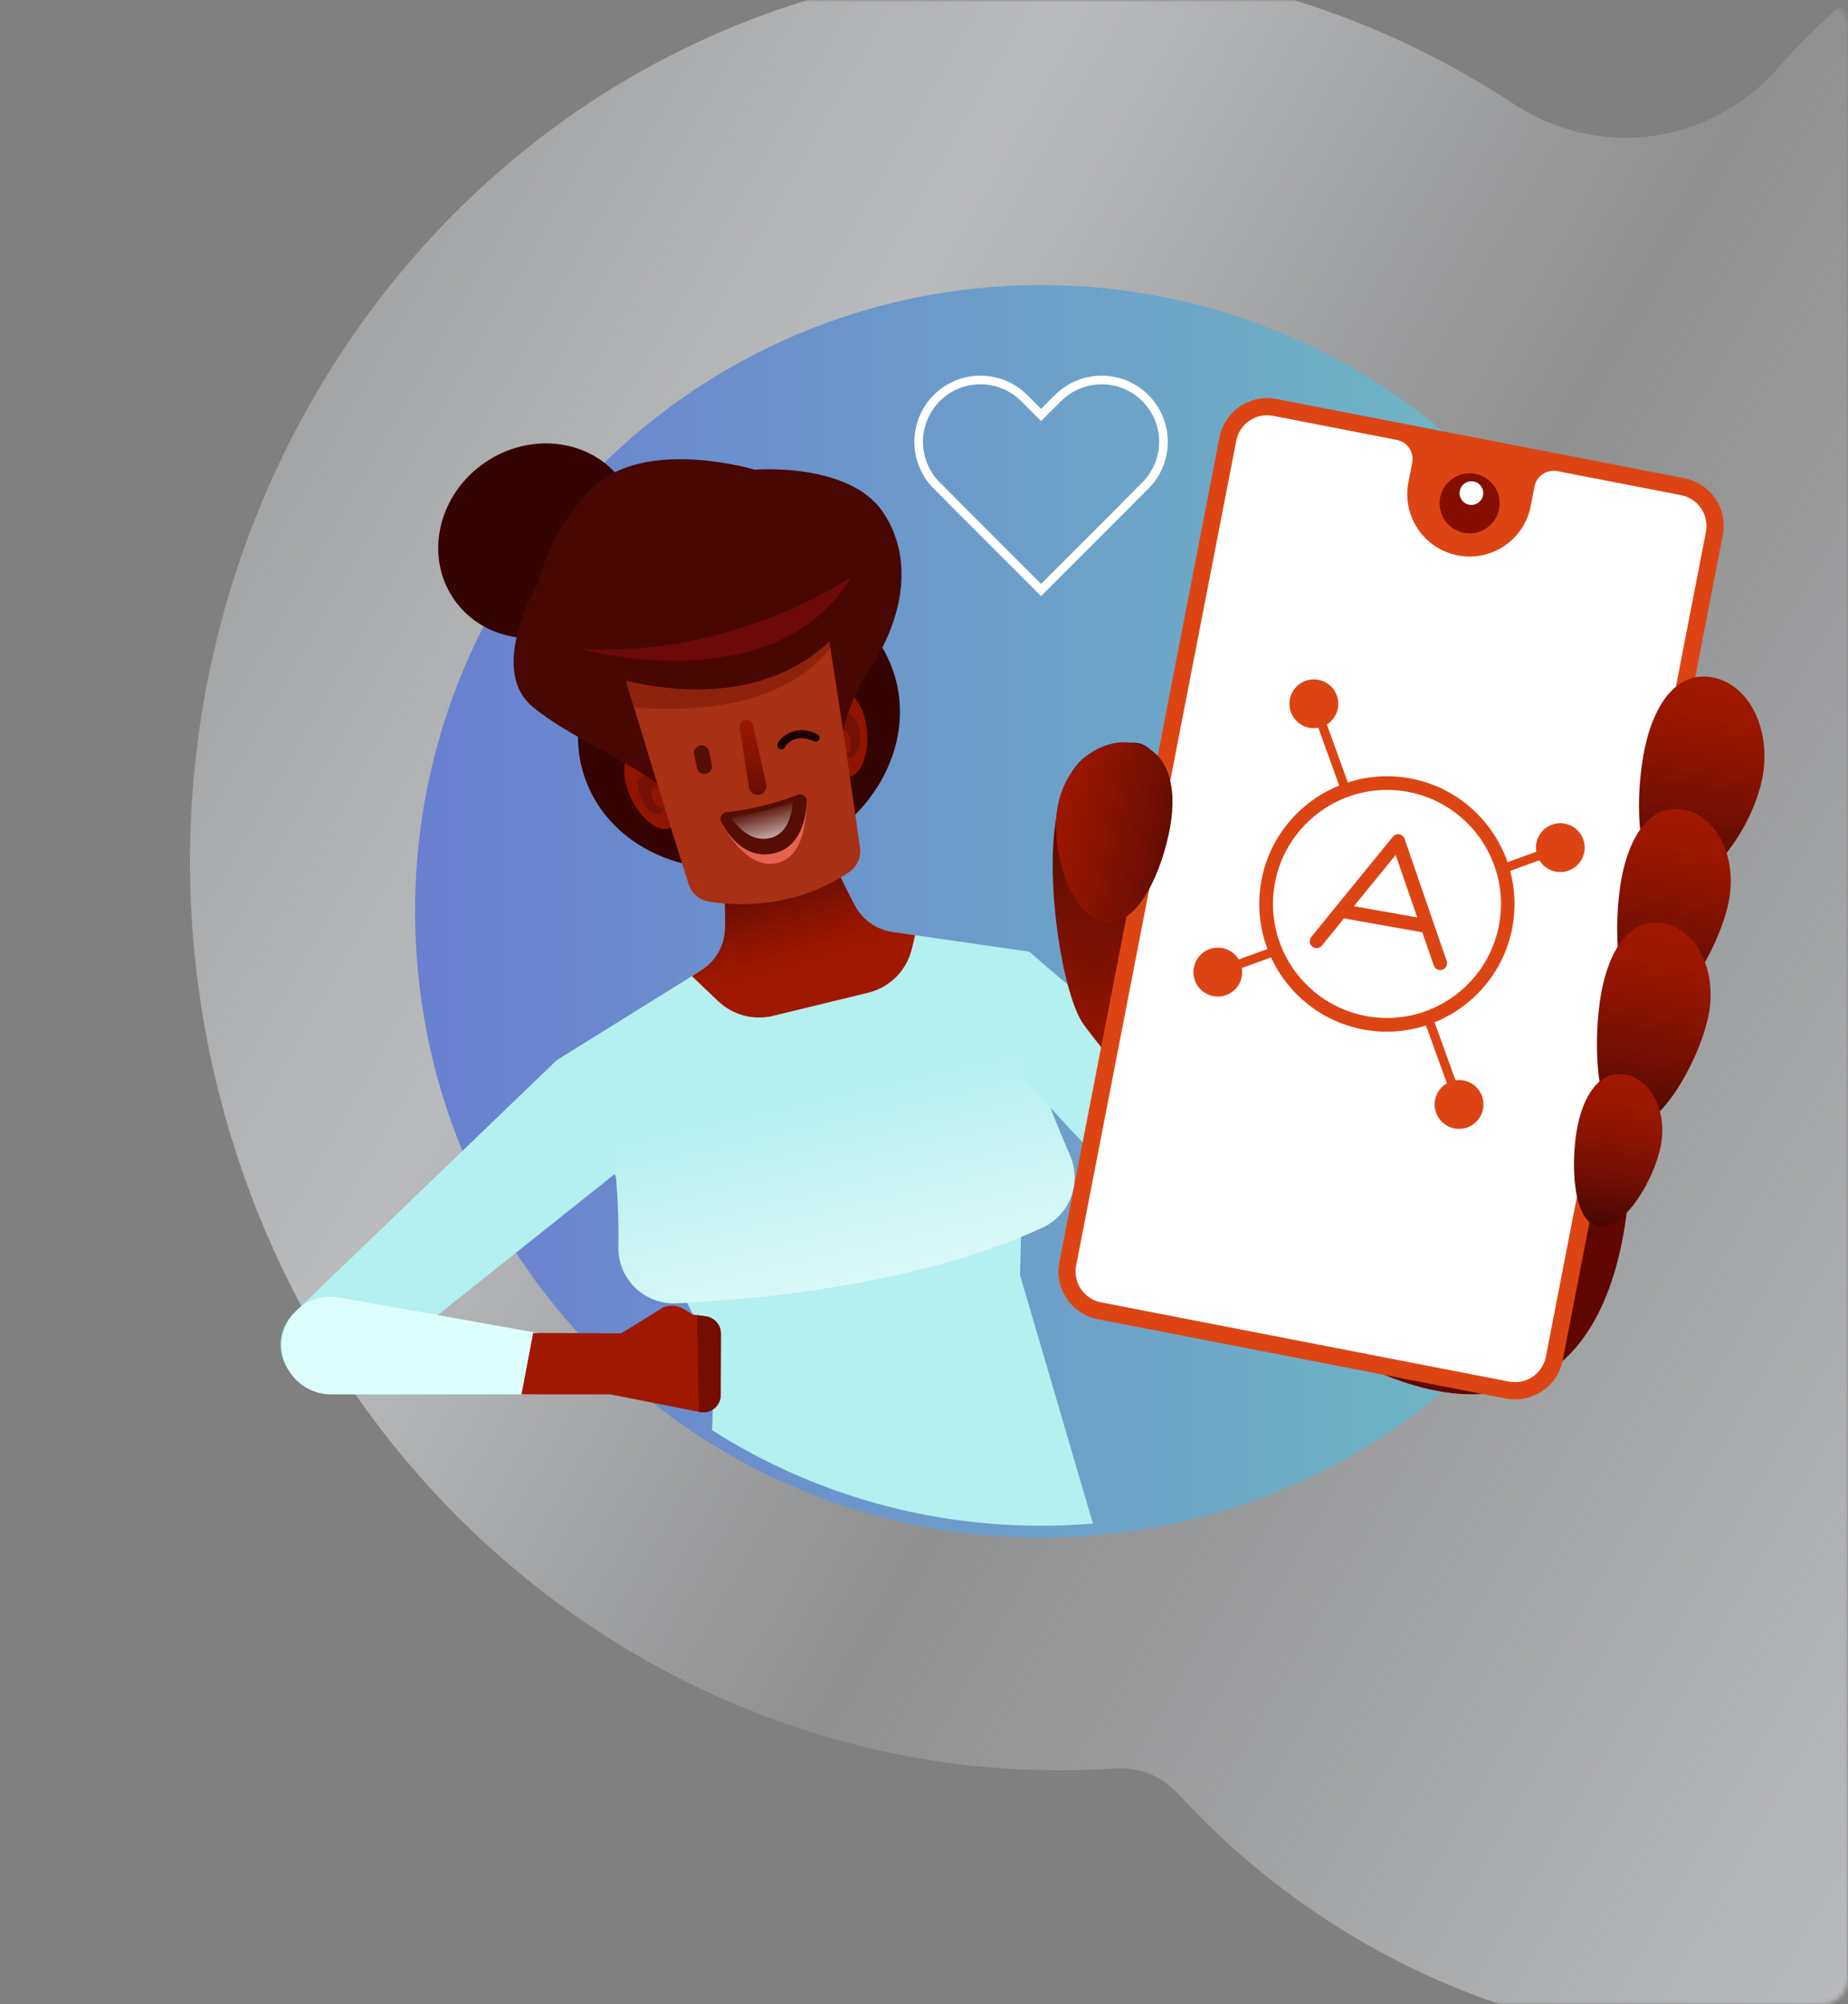 <svg width="428" height="464" viewBox="0 0 428 464" fill="none" xmlns="http://www.w3.org/2000/svg">
<rect x="0" y="0" width="428" height="464" fill="#808080" stroke="none"/>
<mask id="mask0" mask-type="alpha" maskUnits="userSpaceOnUse" x="0" y="0" width="428" height="464">
<rect width="428" height="464" rx="6" fill="white"/>
</mask>
<g mask="url(#mask0)">
<path opacity="0.6" fill-rule="evenodd" clip-rule="evenodd" d="M658.958 79.862C638.097 -1.023 558.479 -49.292 481.134 -27.951C454.398 -20.607 430.291 -5.409 411.729 15.806C396.102 33.641 370.229 37.033 350.602 24.092C305.031 -5.958 248.163 -16.945 192.185 -1.486C85.37 27.98 22.159 142.388 50.959 254.049C76.332 352.414 164.637 415.833 258.298 409.407C263.713 409.014 269.016 411.132 272.77 415.188C316.309 462.665 382.493 484.711 447.418 466.809C527.484 444.715 579.976 368.867 579.022 286.101C578.869 269.443 586.812 253.818 600.168 244.507C650.063 209.574 675.527 144.087 658.958 79.862Z" fill="url(#paint0_linear)"/>
</g>
<path fill-rule="evenodd" clip-rule="evenodd" d="M386.124 211.01C386.124 286.97 327.714 349.29 253.364 355.5C249.324 355.84 245.254 356.01 241.134 356.01C212.544 356.01 185.904 347.74 163.444 333.46C145.804 322.25 130.754 307.33 119.384 289.8C114.424 282.14 110.154 274 106.694 265.45C99.884 248.65 96.134 230.28 96.134 211.02C96.124 130.92 161.044 66 241.124 66C321.204 66 386.124 130.92 386.124 211.01Z" fill="url(#paint1_linear)"/>
<path fill-rule="evenodd" clip-rule="evenodd" d="M253.124 352.73C249.164 353.06 245.164 353.23 241.124 353.23C213.084 353.23 186.944 345.12 164.914 331.11C165.304 322.95 165.064 314.93 163.274 310.46C158.624 298.84 142.314 271.85 142.314 271.85C142.314 271.85 133.154 279.15 121.694 288.28C107.884 299.28 90.744 312.93 82.274 319.68C79.084 322.22 74.694 322.64 71.084 320.75C70.894 320.65 70.714 320.55 70.514 320.45C67.584 318.92 65.574 316.07 65.104 312.79C64.634 309.51 65.774 306.21 68.154 303.92C78.874 293.61 95.924 277.2 109.244 264.39C120.384 253.67 128.914 245.46 128.914 245.46C128.914 245.46 151.904 231.17 162.334 224.68C165.674 222.6 167.744 218.99 167.864 215.06C168.044 205.61 166.904 192.31 166.904 192.31L188.164 186.05C190.624 195.03 195.084 204.16 198.034 209.68C199.804 212.96 203.024 215.22 206.704 215.75C217.194 217.26 238.424 220.33 238.424 220.33L236.234 295.16L253.124 352.73Z" fill="#B3F0EF"/>
<path fill-rule="evenodd" clip-rule="evenodd" d="M160.244 225.98L162.334 224.68C165.674 222.6 167.754 218.99 167.874 215.06C168.054 205.61 166.914 192.31 166.914 192.31L188.174 186.05C190.634 195.03 195.084 204.16 198.044 209.68C199.814 212.96 203.024 215.21 206.714 215.75L211.954 216.51L211.174 219.72C209.954 224.72 206.054 228.62 201.054 229.83C194.504 231.42 185.384 233.64 179.064 235.18C174.504 236.29 169.694 235 166.304 231.76L160.244 225.98Z" fill="url(#paint2_linear)"/>
<path fill-rule="evenodd" clip-rule="evenodd" d="M141.284 259.78C141.284 259.78 143.554 275.36 143.214 288.58C143.114 292.13 144.504 295.56 147.034 298.06C149.564 300.55 153.024 301.88 156.564 301.73C176.704 300.82 212.904 297.31 241.394 284.24C247.774 281.33 250.634 273.83 247.794 267.41C244.444 259.76 240.114 248.84 236.944 237.44C236.944 237.43 153.244 248.82 141.284 259.78Z" fill="url(#paint3_linear)"/>
<path fill-rule="evenodd" clip-rule="evenodd" d="M237.174 249.43C237.174 249.43 302.504 328.04 345.254 322.53C388.004 317.01 376.304 242.29 376.304 242.29L310.184 216.35C310.184 216.35 307.524 248.43 296.224 255.23C284.924 262.03 238.414 220.33 238.414 220.33L237.174 249.43Z" fill="#B3F0EF"/>
<path d="M181.984 198.706C201.683 191.825 212.798 172.352 206.811 155.214C200.824 138.075 180.002 129.759 160.303 136.641C140.604 143.522 129.488 162.994 135.475 180.133C141.462 197.272 162.285 205.587 181.984 198.706Z" fill="#350302"/>
<path fill-rule="evenodd" clip-rule="evenodd" d="M195.204 160.3C197.964 160.12 200.474 164.35 200.824 169.74C201.174 175.13 199.214 179.65 196.464 179.83C193.704 180.01 191.184 175.78 190.844 170.39C190.494 165 192.454 160.48 195.204 160.3Z" fill="#901500"/>
<path d="M194.054 170.7C193.974 171.11 193.934 171.57 193.964 172.06C194.074 173.7 194.834 174.99 195.674 174.94C195.714 174.94 195.754 174.92 195.794 174.91C194.914 174.18 194.224 172.6 194.054 170.7Z" fill="#751104"/>
<path d="M199.214 170.1C199.034 167.3 197.724 165.11 196.294 165.2C194.864 165.29 193.844 167.64 194.024 170.44C194.034 170.53 194.044 170.61 194.054 170.7C194.244 169.72 194.704 169.02 195.294 168.98C196.134 168.93 196.904 170.21 197.004 171.86C197.104 173.42 196.564 174.73 195.794 174.9C196.154 175.2 196.544 175.36 196.944 175.34C198.374 175.25 199.394 172.9 199.214 170.1Z" fill="#751104"/>
<path fill-rule="evenodd" clip-rule="evenodd" d="M155.174 191.65C157.644 190.42 157.694 185.49 155.294 180.66C152.884 175.83 148.924 172.9 146.454 174.14C143.984 175.37 143.934 180.29 146.334 185.13C148.734 189.97 152.704 192.88 155.174 191.65Z" fill="#901500"/>
<path fill-rule="evenodd" clip-rule="evenodd" d="M153.744 186.97C153.064 187.29 151.964 186.53 151.304 185.28C150.634 184.03 150.654 182.76 151.334 182.44C151.854 182.2 152.604 182.58 153.234 183.32C153.174 183.18 153.124 183.05 153.054 182.91C151.854 180.49 149.874 179.03 148.634 179.65C147.394 180.27 147.374 182.73 148.574 185.14C149.774 187.56 151.764 189.02 152.994 188.4C153.494 188.15 153.784 187.59 153.884 186.87C153.844 186.91 153.794 186.95 153.744 186.97Z" fill="#751104"/>
<path fill-rule="evenodd" clip-rule="evenodd" d="M112.274 107.11C123.104 99.67 137.464 101.75 144.334 111.74C151.204 121.74 147.984 135.89 137.164 143.33C126.334 150.77 111.974 148.69 105.104 138.7C98.234 128.7 101.444 114.55 112.274 107.11Z" fill="#350302"/>
<path fill-rule="evenodd" clip-rule="evenodd" d="M376.314 242.3L310.194 216.36C310.194 216.36 307.534 248.44 296.234 255.24C293.454 256.91 288.524 255.62 282.664 252.72C282.214 253.84 281.754 254.96 281.294 256.08C278.514 265.69 275.034 275.15 270.934 284.26C293.244 304.49 322.464 325.47 345.254 322.53C388.014 317.02 376.314 242.3 376.314 242.3Z" fill="#600700"/>
<path fill-rule="evenodd" clip-rule="evenodd" d="M124.684 134.97C124.684 134.97 112.734 154.74 123.344 163.61C133.954 172.48 151.754 177.71 162.814 190.84L191.654 189.9C191.654 189.9 193.344 166.52 200.874 155.72C208.414 144.91 212.354 130.22 204.504 118.58C196.654 106.94 174.774 108.73 174.774 108.73C174.774 108.73 151.374 101.72 138.804 111.58C138.804 111.58 128.494 119.52 124.684 134.97Z" fill="#480703"/>
<path fill-rule="evenodd" clip-rule="evenodd" d="M143.344 152.3C143.344 152.3 154.624 189.56 159.524 204.78C160.194 206.82 161.934 208.33 164.044 208.71C170.234 209.74 183.694 210.57 196.624 201.93C198.494 200.68 199.484 198.48 199.174 196.25C197.854 186.78 194.044 159.88 190.874 141.41C190.874 141.41 166.614 133.29 143.344 152.3Z" fill="#A83014"/>
<path fill-rule="evenodd" clip-rule="evenodd" d="M192.304 150.01C191.824 147.02 191.344 144.12 190.874 141.41C190.874 141.41 166.614 133.29 143.344 152.29C143.344 152.29 144.774 157.02 146.834 163.78C157.504 164.71 180.814 164.81 192.304 150.01Z" fill="#8E220D"/>
<path fill-rule="evenodd" clip-rule="evenodd" d="M186.864 185.49C186.704 189.22 186.344 198.4 179.984 199.81C173.444 201.26 168.704 193.47 167.024 190.27C166.504 189.29 167.154 188.1 168.254 187.99C171.294 187.69 177.234 186.79 184.204 184.18C184.374 184.11 184.544 184.05 184.724 183.98C185.774 183.57 186.914 184.37 186.864 185.49Z" fill="#E66150"/>
<path fill-rule="evenodd" clip-rule="evenodd" d="M137.944 155.51C137.944 155.51 174.694 169.85 195.484 144.87C195.494 144.87 168.024 119.01 137.944 155.51Z" fill="#480703"/>
<path fill-rule="evenodd" clip-rule="evenodd" d="M174.394 167.89C174.204 167.06 173.394 166.53 172.564 166.69C171.734 166.85 171.174 167.64 171.304 168.48C171.784 171.59 172.904 178.73 173.454 182.29C173.544 182.84 173.844 183.33 174.294 183.65C174.744 183.97 175.314 184.09 175.854 183.99C176.404 183.89 176.884 183.57 177.184 183.1C177.484 182.64 177.594 182.07 177.464 181.53C176.684 178.01 175.094 170.96 174.394 167.89Z" fill="url(#paint4_linear)"/>
<path fill-rule="evenodd" clip-rule="evenodd" d="M164.224 173.97C164.134 173.51 163.854 173.11 163.464 172.85C163.074 172.59 162.594 172.5 162.134 172.6C161.674 172.69 161.274 172.97 161.014 173.36C160.754 173.75 160.664 174.23 160.764 174.69C160.964 175.64 161.204 176.81 161.404 177.76C161.504 178.22 161.774 178.62 162.164 178.88C162.554 179.14 163.034 179.23 163.494 179.13C163.954 179.03 164.354 178.76 164.614 178.37C164.874 177.98 164.964 177.5 164.864 177.04C164.664 176.09 164.424 174.92 164.224 173.97Z" fill="#560D03"/>
<path d="M180.984 172.56C180.584 172.7 183.574 168.16 188.894 170.8" stroke="#1B0101" stroke-width="1.829" stroke-miterlimit="10" stroke-linecap="round" stroke-linejoin="round"/>
<path fill-rule="evenodd" clip-rule="evenodd" d="M186.864 185.49C186.704 189.22 185.534 196.16 179.174 197.57C172.634 199.02 168.704 193.47 167.024 190.27C166.504 189.29 167.154 188.1 168.254 187.99C171.294 187.69 177.234 186.79 184.204 184.18C184.374 184.11 184.544 184.05 184.724 183.98C185.774 183.57 186.914 184.37 186.864 185.49Z" fill="#560D03"/>
<path d="M169.134 189.09C171.904 193.03 174.824 194.67 178.054 194.08C182.094 193.33 183.344 189.21 183.654 185.61C177.474 187.84 172.184 188.73 169.134 189.09Z" fill="url(#paint5_linear)"/>
<path fill-rule="evenodd" clip-rule="evenodd" d="M241.124 96.07L245.034 92.16C247.714 89.48 251.364 87.97 255.154 87.97C258.954 87.97 262.594 89.48 265.274 92.16C267.954 94.84 269.464 98.49 269.464 102.28C269.464 106.08 267.954 109.72 265.274 112.4L261.364 116.31L261.384 116.33L241.134 136.58L241.114 136.56L241.094 136.58L220.844 116.33L220.864 116.31L216.954 112.4C214.274 109.72 212.764 106.07 212.764 102.28C212.764 98.48 214.274 94.84 216.954 92.16C222.544 86.57 231.614 86.57 237.204 92.16L241.124 96.07Z" stroke="white" stroke-width="2" stroke-miterlimit="10"/>
<path fill-rule="evenodd" clip-rule="evenodd" d="M134.414 150.23C134.414 150.23 179.534 162.99 197.234 133.45C197.234 133.46 170.574 152.28 134.414 150.23Z" fill="#6D0907"/>
<path fill-rule="evenodd" clip-rule="evenodd" d="M78.534 300.38C72.924 299.38 67.454 302.72 65.794 308.17C64.744 311.6 65.384 315.33 67.524 318.22C69.664 321.11 73.034 322.81 76.634 322.81H123.744L125.944 308.85C125.934 308.86 94.894 303.31 78.534 300.38Z" fill="#DCFFFD"/>
<path fill-rule="evenodd" clip-rule="evenodd" d="M123.484 308.6L143.874 308.69L153.624 302.65C155.204 302.03 156.994 302.2 158.434 303.1L160.394 304.33L163.484 304.76C165.484 305.04 166.974 306.75 166.964 308.77L166.924 322.95C166.914 325.49 164.604 327.39 162.114 326.9L141.334 322.81H120.774L123.484 308.6Z" fill="#A11800"/>
<path fill-rule="evenodd" clip-rule="evenodd" d="M163.484 304.76L161.514 304.49C161.424 311.94 161.704 319.39 161.824 326.84L162.114 326.9C164.604 327.39 166.924 325.49 166.924 322.95L166.964 308.77C166.974 306.75 165.484 305.04 163.484 304.76Z" fill="#750E00"/>
<path fill-rule="evenodd" clip-rule="evenodd" d="M244.644 189.25C241.954 204.39 246.194 230.76 251.044 237.28C284.654 282.42 266.104 216.56 268.784 201.43C271.474 186.29 270.164 171.28 262.064 171.97C254.164 172.63 247.334 174.12 244.644 189.25Z" fill="url(#paint6_linear)"/>
<path fill-rule="evenodd" clip-rule="evenodd" d="M399.004 123.9C399.574 120.97 398.964 117.94 397.294 115.47C395.614 113 393.044 111.29 390.114 110.72C367.864 106.4 317.864 96.69 295.614 92.37C292.684 91.8 289.654 92.42 287.184 94.09C284.714 95.76 283.004 98.34 282.434 101.27C275.314 137.96 252.484 255.55 245.354 292.24C244.784 295.17 245.404 298.2 247.074 300.67C248.744 303.14 251.324 304.85 254.254 305.42C276.504 309.74 326.504 319.45 348.754 323.77C351.684 324.34 354.714 323.72 357.194 322.05C359.664 320.38 361.364 317.8 361.934 314.87C369.054 278.18 391.884 160.59 399.004 123.9Z" fill="#DC4513"/>
<path fill-rule="evenodd" clip-rule="evenodd" d="M323.514 101.85C324.684 102.08 325.724 102.76 326.384 103.75C327.054 104.74 327.304 105.95 327.074 107.13C326.814 108.48 326.514 110.04 326.194 111.67C324.674 119.49 329.784 127.06 337.604 128.58C345.424 130.1 352.994 124.99 354.514 117.17C354.834 115.54 355.134 113.97 355.394 112.63C355.624 111.46 356.304 110.42 357.304 109.76C358.294 109.09 359.514 108.84 360.674 109.07C369.694 110.82 389.344 114.64 389.344 114.64C391.244 115.01 392.914 116.11 393.984 117.71C395.054 119.31 395.464 121.27 395.094 123.16L358.024 314.11C357.654 316 356.544 317.67 354.954 318.75C353.354 319.83 351.394 320.23 349.494 319.86C327.244 315.54 277.244 305.83 254.994 301.51C253.104 301.14 251.434 300.04 250.354 298.44C249.274 296.84 248.874 294.88 249.244 292.99C256.364 256.3 279.194 138.71 286.324 102.02C286.694 100.13 287.794 98.46 289.394 97.38C290.994 96.3 292.954 95.9 294.844 96.27C294.844 96.28 314.504 100.1 323.514 101.85Z" fill="white"/>
<path d="M366.684 194.31C365.624 191.38 362.374 189.86 359.444 190.92C356.834 191.87 355.354 194.55 355.814 197.2L349.154 199.61C345.744 189.83 337.304 182.11 326.394 180.17C321.474 179.3 316.614 179.7 312.164 181.15L307.304 167.73C309.514 166.34 310.544 163.56 309.614 161.01C308.554 158.08 305.304 156.56 302.364 157.62C299.434 158.68 297.914 161.93 298.974 164.87C299.934 167.51 302.654 168.99 305.324 168.48L310.164 181.87C301.034 185.56 293.934 193.72 292.094 204.11C291.134 209.54 291.724 214.9 293.554 219.71L286.884 222.12C285.514 219.86 282.704 218.81 280.124 219.74C277.194 220.8 275.674 224.05 276.734 226.99C277.794 229.92 281.044 231.44 283.984 230.38C286.594 229.43 288.074 226.75 287.614 224.1L294.374 221.66C298.304 230.14 306.164 236.64 316.044 238.39C320.964 239.26 325.814 238.85 330.264 237.41L335.104 250.8C332.764 252.14 331.644 255 332.604 257.62C333.664 260.55 336.914 262.07 339.844 261.01C342.774 259.95 344.294 256.7 343.234 253.76C342.304 251.19 339.694 249.71 337.094 250.09L332.244 236.68C341.374 232.99 348.464 224.83 350.314 214.44C351.094 210.03 350.844 205.68 349.754 201.62L356.514 199.17C357.884 201.43 360.694 202.48 363.274 201.55C366.224 200.49 367.754 197.25 366.684 194.31ZM316.614 235.27C302.274 232.73 292.684 218.99 295.234 204.66C297.774 190.33 311.514 180.74 325.844 183.28C340.174 185.82 349.764 199.55 347.224 213.89C344.674 228.23 330.944 237.82 316.614 235.27Z" fill="#DC4513"/>
<path d="M325.304 194.2C325.114 193.66 324.654 193.26 324.084 193.16C323.514 193.06 322.944 193.27 322.584 193.72L303.684 216.92C303.134 217.6 303.234 218.59 303.914 219.15C304.134 219.33 304.384 219.44 304.634 219.48C305.184 219.58 305.764 219.38 306.144 218.92L311.274 212.62L329.414 215.84L332.064 223.52C332.344 224.35 333.244 224.78 334.074 224.5C334.904 224.21 335.344 223.31 335.054 222.49L325.304 194.2ZM313.564 209.8L323.244 197.92L328.234 212.4L313.564 209.8Z" fill="#DC4513"/>
<path fill-rule="evenodd" clip-rule="evenodd" d="M244.934 186.81C243.234 196.39 247.734 211.99 255.734 213.41C263.744 214.83 269.314 201.02 271.014 191.44C272.714 181.86 270.514 173.46 262.514 172.04C254.504 170.62 246.634 177.23 244.934 186.81Z" fill="url(#paint7_linear)"/>
<path fill-rule="evenodd" clip-rule="evenodd" d="M408.234 179.74C406.254 190.91 395.824 206.31 387.344 204.81C378.864 203.31 378.634 186.01 380.614 174.84C382.594 163.67 387.994 155.29 396.474 156.8C404.944 158.3 410.214 168.57 408.234 179.74Z" fill="url(#paint8_linear)"/>
<path fill-rule="evenodd" clip-rule="evenodd" d="M400.474 208.19C398.684 218.3 389.204 235.51 381.534 234.15C373.864 232.79 373.684 213.86 375.474 203.75C377.264 193.64 382.154 186.06 389.824 187.42C397.494 188.78 402.264 198.08 400.474 208.19Z" fill="url(#paint9_linear)"/>
<path fill-rule="evenodd" clip-rule="evenodd" d="M395.804 234.51C394.014 244.62 384.444 262.36 376.774 260.99C369.104 259.63 369.014 240.17 370.814 230.07C372.604 219.96 377.494 212.38 385.164 213.74C392.824 215.11 397.594 224.4 395.804 234.51Z" fill="url(#paint10_linear)"/>
<path fill-rule="evenodd" clip-rule="evenodd" d="M384.694 264.98C383.294 272.86 376.144 284.99 370.164 283.92C364.184 282.86 363.814 269.39 365.214 261.52C366.614 253.64 370.414 247.73 376.394 248.8C382.384 249.86 386.094 257.1 384.694 264.98Z" fill="url(#paint11_linear)"/>
<path fill-rule="evenodd" clip-rule="evenodd" d="M341.684 109.7C345.454 110.43 347.924 114.09 347.194 117.86C346.464 121.63 342.804 124.09 339.034 123.36C335.264 122.63 332.804 118.97 333.534 115.21C334.264 111.43 337.914 108.97 341.684 109.7Z" fill="#860E00"/>
<path fill-rule="evenodd" clip-rule="evenodd" d="M341.304 111.47C342.794 111.76 343.764 113.2 343.474 114.68C343.184 116.17 341.744 117.14 340.254 116.85C338.764 116.56 337.794 115.12 338.084 113.64C338.374 112.16 339.814 111.18 341.304 111.47Z" fill="white"/>
<defs>
<linearGradient id="paint0_linear" x1="-284.032" y1="368.245" x2="500.3" y2="817.214" gradientUnits="userSpaceOnUse">
<stop stop-color="#DFE2E6" stop-opacity="0"/>
<stop offset="0.308" stop-color="#DFE2E6"/>
<stop offset="0.472" stop-color="#DFE2E6" stop-opacity="0.26"/>
<stop offset="0.74" stop-color="#DFE2E6"/>
<stop offset="1" stop-color="#ECB712"/>
</linearGradient>
<linearGradient id="paint1_linear" x1="96.12" y1="211" x2="386.12" y2="211" gradientUnits="userSpaceOnUse">
<stop stop-color="#697FCF"/>
<stop offset="1" stop-color="#70C0C3"/>
</linearGradient>
<linearGradient id="paint2_linear" x1="179.523" y1="199.251" x2="187.061" y2="224.474" gradientUnits="userSpaceOnUse">
<stop stop-color="#480703"/>
<stop offset="0.284" stop-color="#6C0E02"/>
<stop offset="0.571" stop-color="#891301"/>
<stop offset="0.82" stop-color="#9B1700"/>
<stop offset="1" stop-color="#A11800"/>
</linearGradient>
<linearGradient id="paint3_linear" x1="189.392" y1="251.534" x2="209.721" y2="340.774" gradientUnits="userSpaceOnUse">
<stop stop-color="#B3F0EF"/>
<stop offset="1" stop-color="white"/>
</linearGradient>
<linearGradient id="paint4_linear" x1="177.443" y1="190.798" x2="171.055" y2="161.992" gradientUnits="userSpaceOnUse">
<stop stop-color="#480703"/>
<stop offset="0.284" stop-color="#6C0E02"/>
<stop offset="0.571" stop-color="#891301"/>
<stop offset="0.82" stop-color="#9B1700"/>
<stop offset="1" stop-color="#A11800"/>
</linearGradient>
<linearGradient id="paint5_linear" x1="176.306" y1="186.989" x2="179.206" y2="197.993" gradientUnits="userSpaceOnUse">
<stop stop-color="white" stop-opacity="0"/>
<stop offset="1" stop-color="white"/>
</linearGradient>
<linearGradient id="paint6_linear" x1="264.46" y1="181.577" x2="248.586" y2="270.993" gradientUnits="userSpaceOnUse">
<stop stop-color="#480703"/>
<stop offset="0.284" stop-color="#6C0E02"/>
<stop offset="0.571" stop-color="#891301"/>
<stop offset="0.82" stop-color="#9B1700"/>
<stop offset="1" stop-color="#A11800"/>
</linearGradient>
<linearGradient id="paint7_linear" x1="279.418" y1="196.332" x2="237.553" y2="188.899" gradientUnits="userSpaceOnUse">
<stop stop-color="#480703"/>
<stop offset="0.284" stop-color="#6C0E02"/>
<stop offset="0.571" stop-color="#891301"/>
<stop offset="0.82" stop-color="#9B1700"/>
<stop offset="1" stop-color="#A11800"/>
</linearGradient>
<linearGradient id="paint8_linear" x1="389.462" y1="205.178" x2="398.004" y2="157.065" gradientUnits="userSpaceOnUse">
<stop stop-color="#480703"/>
<stop offset="0.284" stop-color="#6C0E02"/>
<stop offset="0.571" stop-color="#891301"/>
<stop offset="0.82" stop-color="#9B1700"/>
<stop offset="1" stop-color="#A11800"/>
</linearGradient>
<linearGradient id="paint9_linear" x1="382.923" y1="234.397" x2="391.218" y2="187.672" gradientUnits="userSpaceOnUse">
<stop stop-color="#480703"/>
<stop offset="0.284" stop-color="#6C0E02"/>
<stop offset="0.571" stop-color="#891301"/>
<stop offset="0.82" stop-color="#9B1700"/>
<stop offset="1" stop-color="#A11800"/>
</linearGradient>
<linearGradient id="paint10_linear" x1="378.157" y1="261.243" x2="386.545" y2="213.991" gradientUnits="userSpaceOnUse">
<stop stop-color="#480703"/>
<stop offset="0.284" stop-color="#6C0E02"/>
<stop offset="0.571" stop-color="#891301"/>
<stop offset="0.82" stop-color="#9B1700"/>
<stop offset="1" stop-color="#A11800"/>
</linearGradient>
<linearGradient id="paint11_linear" x1="371.25" y1="284.117" x2="377.486" y2="248.991" gradientUnits="userSpaceOnUse">
<stop stop-color="#480703"/>
<stop offset="0.284" stop-color="#6C0E02"/>
<stop offset="0.571" stop-color="#891301"/>
<stop offset="0.82" stop-color="#9B1700"/>
<stop offset="1" stop-color="#A11800"/>
</linearGradient>
</defs>
</svg>
